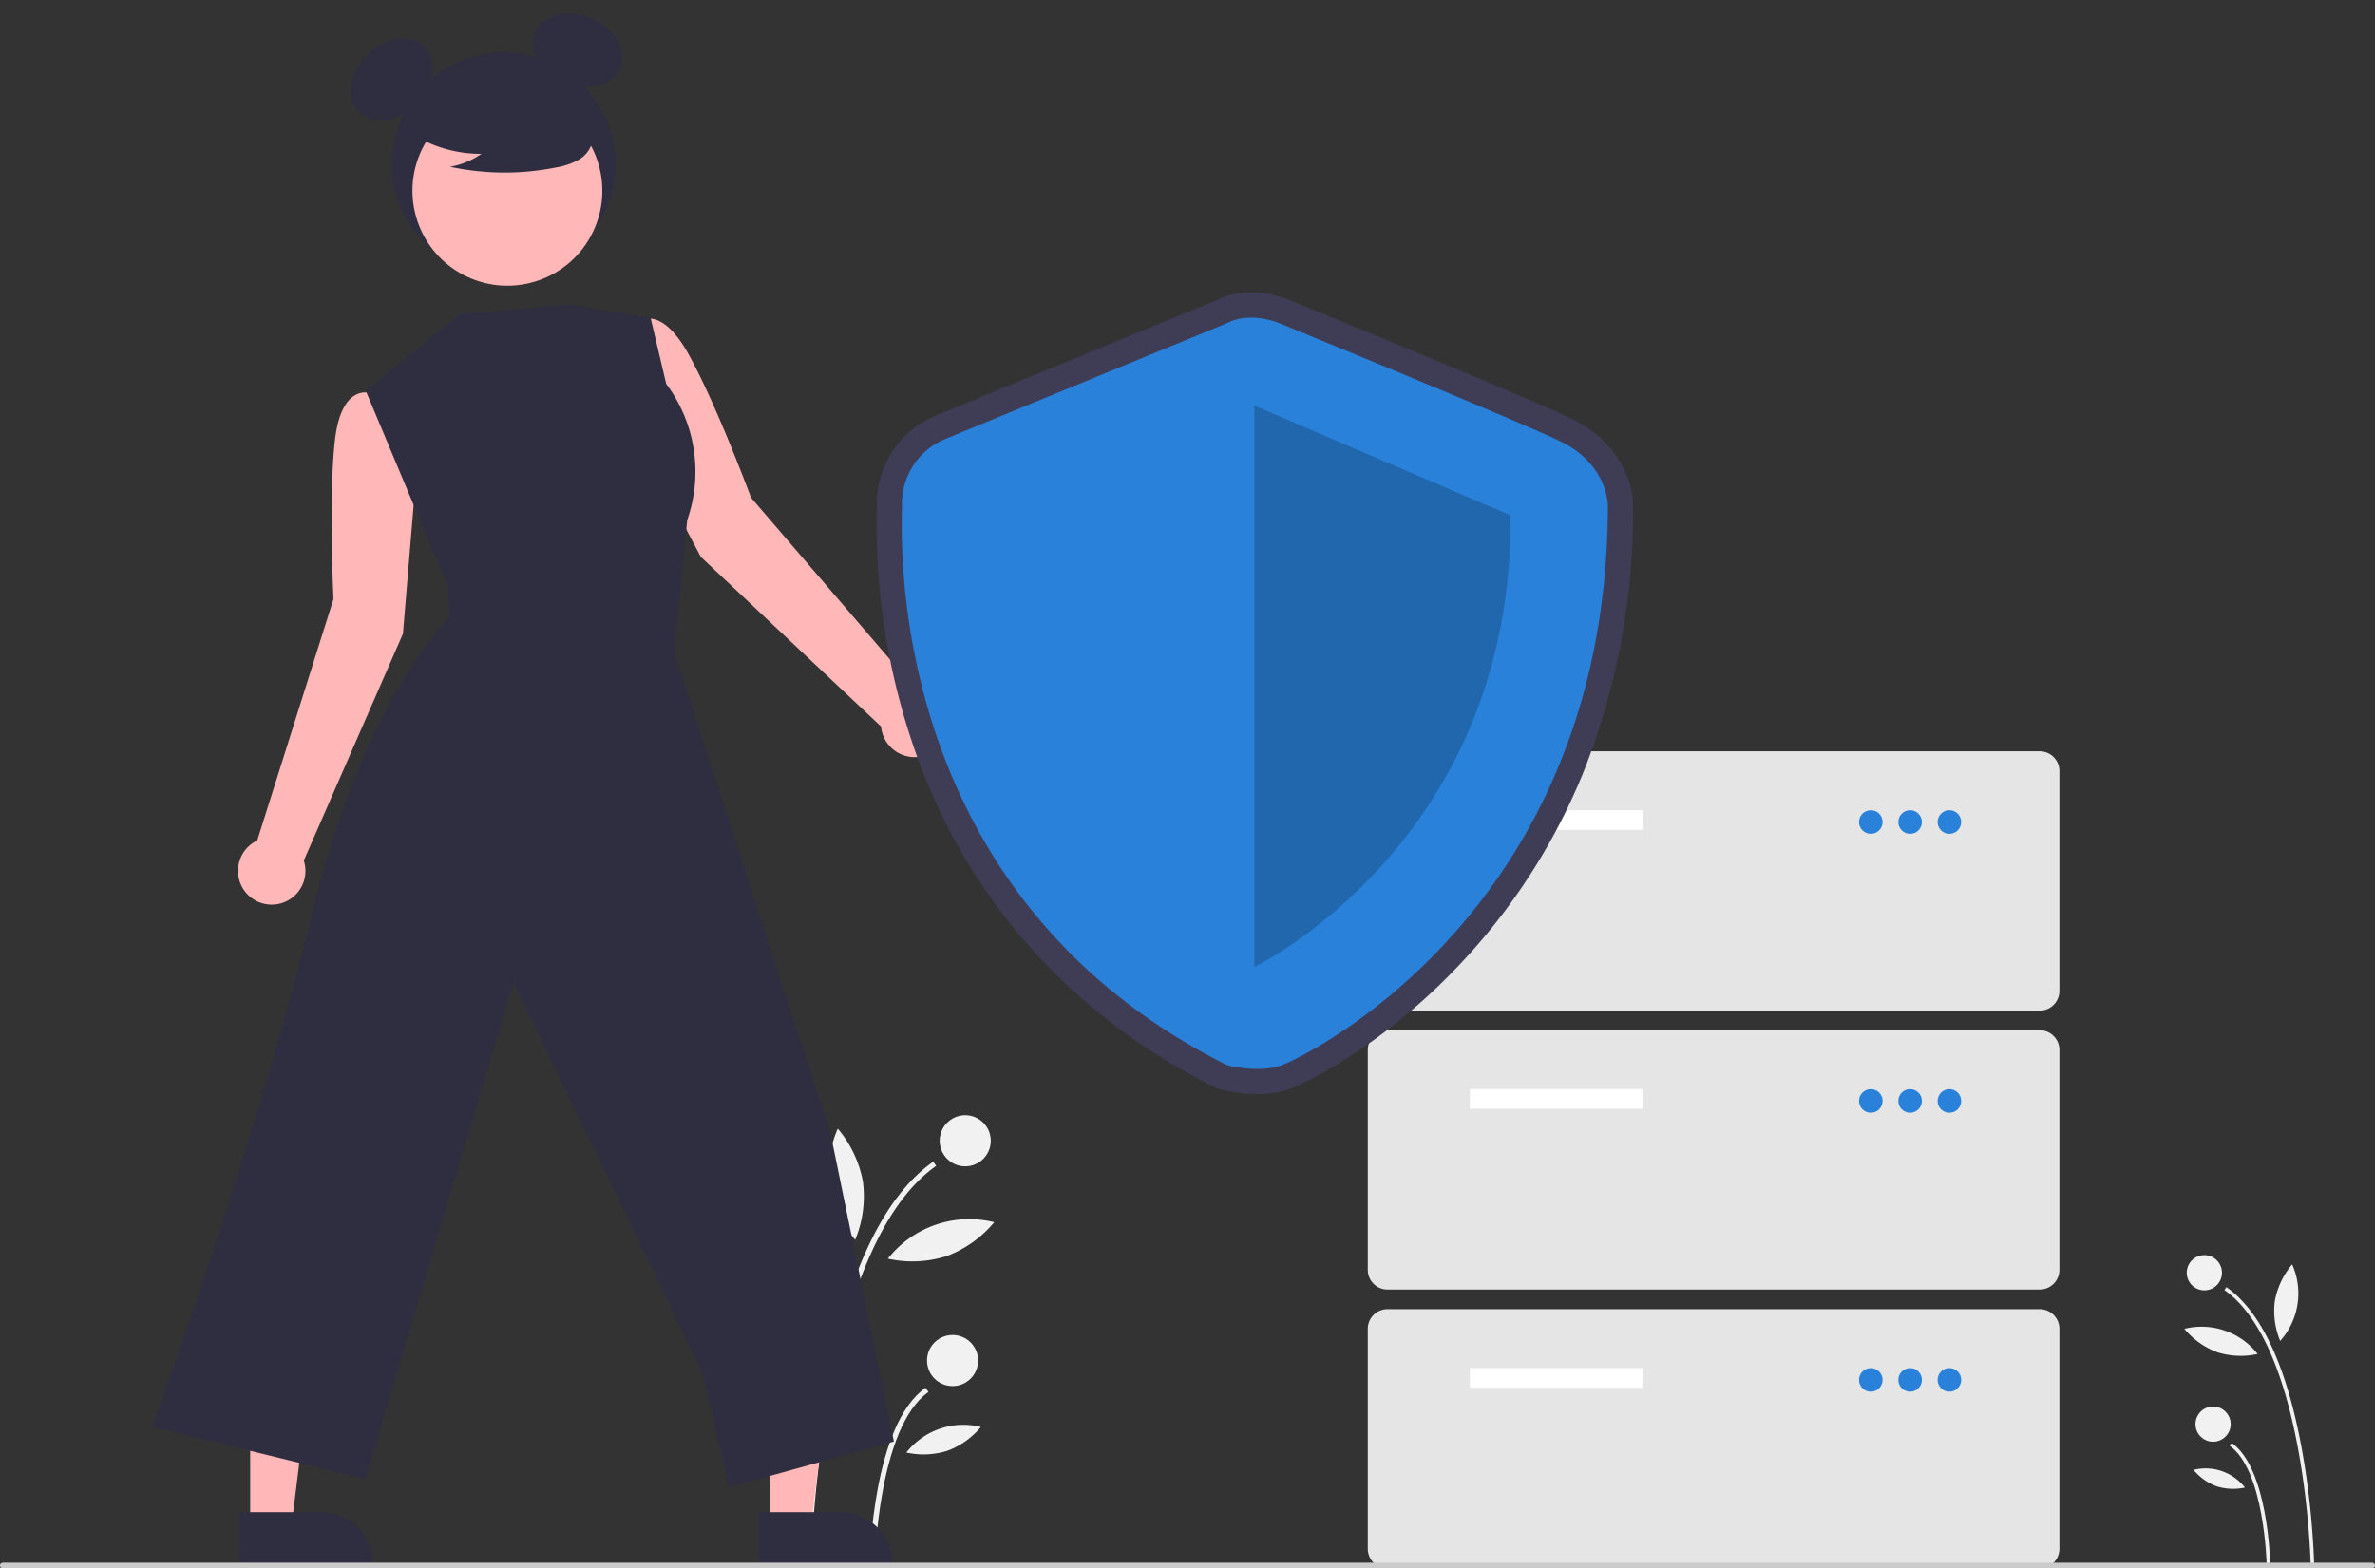 <svg xmlns="http://www.w3.org/2000/svg" width="320.633" height="211.807" viewBox="0 0 320.633 211.807">
  <rect x="0" y="0" width="320.633" height="211.807" fill="#333333" stroke="none"/>
  <g id="Group_695" data-name="Group 695" transform="translate(0 4.646)">
    <path id="Path_1310" data-name="Path 1310" d="M972.279,660.16l.476-.009a110.293,110.293,0,0,0-1.688-15.759c-2.056-11.146-5.475-18.465-10.162-21.756l-.273.389C971.58,630.712,972.274,659.866,972.279,660.16Z" transform="translate(-660.327 -453.463)" fill="#f1f1f1"/>
    <path id="Path_1311" data-name="Path 1311" d="M967.46,693.2l.475-.009c-.01-.527-.307-12.937-5.193-16.367l-.273.389C967.158,680.506,967.458,693.074,967.46,693.2Z" transform="translate(-661.452 -486.618)" fill="#f1f1f1"/>
    <circle id="Ellipse_297" data-name="Ellipse 297" cx="2.377" cy="2.377" r="2.377" transform="translate(295.223 164.85)" fill="#f1f1f1"/>
    <circle id="Ellipse_298" data-name="Ellipse 298" cx="2.377" cy="2.377" r="2.377" transform="translate(296.4 185.295)" fill="#f1f1f1"/>
    <path id="Path_1312" data-name="Path 1312" d="M978.042,619.653a10.56,10.56,0,0,0,.718,5.406,9.624,9.624,0,0,0,1.618-10.335,10.56,10.56,0,0,0-2.336,4.928Z" transform="translate(-670.925 -448.623)" fill="#f1f1f1"/>
    <path id="Path_1313" data-name="Path 1313" d="M951.153,639.847a10.56,10.56,0,0,0,5.449.235,9.624,9.624,0,0,0-9.895-3.394,10.561,10.561,0,0,0,4.446,3.159Z" transform="translate(-651.808 -461.886)" fill="#f1f1f1"/>
    <path id="Path_1314" data-name="Path 1314" d="M953.023,688.117a7.4,7.4,0,0,0,3.819.165,6.746,6.746,0,0,0-6.935-2.379,7.4,7.4,0,0,0,3.116,2.214Z" transform="translate(-653.765 -492.049)" fill="#f1f1f1"/>
    <path id="Path_1315" data-name="Path 1315" d="M467.938,633.458l-.69-.013a160.059,160.059,0,0,1,2.45-22.874c2.984-16.177,7.947-26.8,14.75-31.578l.4.565C468.953,590.715,467.946,633.032,467.938,633.458Z" transform="translate(-358.463 -426.761)" fill="#f1f1f1"/>
    <path id="Path_1316" data-name="Path 1316" d="M490.162,681.416l-.69-.013c.015-.764.446-18.777,7.537-23.756l.4.565C490.6,662.99,490.166,681.233,490.162,681.416Z" transform="translate(-372.06 -474.884)" fill="#f1f1f1"/>
    <circle id="Ellipse_299" data-name="Ellipse 299" cx="3.451" cy="3.451" r="3.451" transform="translate(126.857 145.957)" fill="#f1f1f1"/>
    <circle id="Ellipse_300" data-name="Ellipse 300" cx="3.451" cy="3.451" r="3.451" transform="translate(125.148 175.633)" fill="#f1f1f1"/>
    <path id="Path_1317" data-name="Path 1317" d="M479.855,574.663a15.328,15.328,0,0,1-1.042,7.847,13.969,13.969,0,0,1-2.349-15A15.328,15.328,0,0,1,479.855,574.663Z" transform="translate(-363.361 -419.736)" fill="#f1f1f1"/>
    <path id="Path_1318" data-name="Path 1318" d="M503.7,603.975a15.328,15.328,0,0,1-7.909.342,13.969,13.969,0,0,1,14.362-4.926A15.327,15.327,0,0,1,503.7,603.975Z" transform="translate(-375.925 -438.987)" fill="#f1f1f1"/>
    <path id="Path_1319" data-name="Path 1319" d="M507.755,674.036a10.744,10.744,0,0,1-5.543.239,9.791,9.791,0,0,1,10.066-3.453,10.743,10.743,0,0,1-4.523,3.214Z" transform="translate(-379.854 -482.767)" fill="#f1f1f1"/>
    <path id="Path_1320" data-name="Path 1320" d="M293.808,322.777l-1.66-10.158-4.688-1.172s-3.721-1.146-4.591,6.349-.2,21.488-.2,21.488l-10.293,32.6a4.553,4.553,0,1,0,6.286,2.711l13.384-30.618Z" transform="translate(-237.647 -263.032)" fill="#ffb7b7"/>
    <path id="Path_1321" data-name="Path 1321" d="M401.243,299.041l-2.461-9.994,3.851-2.919s2.972-2.515,6.715,4.036,8.617,19.685,8.617,19.685l22.265,25.936a4.553,4.553,0,1,1-4.717,4.962l-24.331-22.9Z" transform="translate(-316.573 -247.289)" fill="#ffb7b7"/>
    <path id="Path_1322" data-name="Path 1322" d="M267.687,492.15h5.583l2.656-21.535h-8.241Z" transform="translate(-163.777 -290.775)" fill="#ffb7b7"/>
    <path id="Path_1323" data-name="Path 1323" d="M451.02,700.9h11a7.007,7.007,0,0,1,7.007,7.007v.228h-18Z" transform="translate(-348.534 -501.345)" fill="#2f2e41"/>
    <path id="Path_1324" data-name="Path 1324" d="M87.014,492.15H92.6l2.656-21.535H87.013Z" transform="translate(-53.237 -290.775)" fill="#ffb7b7"/>
    <path id="Path_1325" data-name="Path 1325" d="M270.347,700.9h11a7.007,7.007,0,0,1,7.007,7.007v.228h-18Z" transform="translate(-237.994 -501.345)" fill="#2f2e41"/>
    <circle id="Ellipse_301" data-name="Ellipse 301" cx="15.101" cy="15.101" r="15.101" transform="translate(52.919 2.41)" fill="#2f2e41"/>
    <ellipse id="Ellipse_302" data-name="Ellipse 302" cx="6.249" cy="4.686" rx="6.249" ry="4.686" transform="translate(45.187 7.159) rotate(-45)" fill="#2f2e41"/>
    <ellipse id="Ellipse_303" data-name="Ellipse 303" cx="4.686" cy="6.249" rx="4.686" ry="6.249" transform="translate(70.426 3.974) rotate(-66.869)" fill="#2f2e41"/>
    <circle id="Ellipse_304" data-name="Ellipse 304" cx="12.816" cy="12.816" r="12.816" transform="translate(51.106 26.214) rotate(-61.337)" fill="#ffb7b7"/>
    <path id="Path_1326" data-name="Path 1326" d="M328.772,209.634a17.43,17.43,0,0,0,9.961,3.079,10.681,10.681,0,0,1-4.234,1.742,35.147,35.147,0,0,0,14.357.081,9.292,9.292,0,0,0,3.005-1.032,3.8,3.8,0,0,0,1.855-2.481c.315-1.8-1.087-3.434-2.544-4.536a18.768,18.768,0,0,0-15.771-3.151,8.637,8.637,0,0,0-4.671,2.64,4.255,4.255,0,0,0-.393,5.053Z" transform="translate(-273.74 -196.58)" fill="#2f2e41"/>
    <path id="Path_1327" data-name="Path 1327" d="M281.49,282.05,268.8,292.409l11.083,26.427.211,4.228s-11.505,10.608-18.624,40.241-21.5,69.009-21.5,69.009l28.764,7.037,20-67.034,25.494,52.59,3.627,15.555,22.235-6.173-8.582-41.743-21.047-64.795,1.728-17.9a19.792,19.792,0,0,0-2.839-18.394l-2.1-8.888L296.4,280.717Z" transform="translate(-219.413 -244.269)" fill="#2f2e41"/>
    <path id="Path_1328" data-name="Path 1328" d="M753.428,471.241H665.362a2.656,2.656,0,0,1-2.653-2.653V438.88a2.656,2.656,0,0,1,2.653-2.653h88.066a2.656,2.656,0,0,1,2.653,2.653v29.709A2.656,2.656,0,0,1,753.428,471.241Z" transform="translate(-478.051 -339.414)" fill="#e5e5e5"/>
    <rect id="Rectangle_701" data-name="Rectangle 701" width="23.343" height="2.653" transform="translate(198.452 104.771)" fill="#fff"/>
    <circle id="Ellipse_305" data-name="Ellipse 305" cx="1.592" cy="1.592" r="1.592" transform="translate(250.974 104.771)" fill="#2981da"/>
    <circle id="Ellipse_306" data-name="Ellipse 306" cx="1.592" cy="1.592" r="1.592" transform="translate(256.279 104.771)" fill="#2981da"/>
    <circle id="Ellipse_307" data-name="Ellipse 307" cx="1.592" cy="1.592" r="1.592" transform="translate(261.584 104.771)" fill="#2981da"/>
    <path id="Path_1329" data-name="Path 1329" d="M753.428,568.277H665.362a2.656,2.656,0,0,1-2.653-2.653V535.916a2.656,2.656,0,0,1,2.653-2.653h88.066a2.656,2.656,0,0,1,2.653,2.653v29.709A2.656,2.656,0,0,1,753.428,568.277Z" transform="translate(-478.051 -398.783)" fill="#e5e5e5"/>
    <rect id="Rectangle_702" data-name="Rectangle 702" width="23.343" height="2.653" transform="translate(198.452 142.438)" fill="#fff"/>
    <circle id="Ellipse_308" data-name="Ellipse 308" cx="1.592" cy="1.592" r="1.592" transform="translate(250.974 142.438)" fill="#2981da"/>
    <circle id="Ellipse_309" data-name="Ellipse 309" cx="1.592" cy="1.592" r="1.592" transform="translate(256.279 142.438)" fill="#2981da"/>
    <circle id="Ellipse_310" data-name="Ellipse 310" cx="1.592" cy="1.592" r="1.592" transform="translate(261.584 142.438)" fill="#2981da"/>
    <path id="Path_1330" data-name="Path 1330" d="M753.428,665.312H665.362a2.656,2.656,0,0,1-2.653-2.653V632.951a2.656,2.656,0,0,1,2.653-2.653h88.066a2.656,2.656,0,0,1,2.653,2.653V662.66a2.656,2.656,0,0,1-2.653,2.653Z" transform="translate(-478.051 -458.151)" fill="#e5e5e5"/>
    <rect id="Rectangle_703" data-name="Rectangle 703" width="23.343" height="2.653" transform="translate(198.452 180.105)" fill="#fff"/>
    <circle id="Ellipse_311" data-name="Ellipse 311" cx="1.592" cy="1.592" r="1.592" transform="translate(250.974 180.105)" fill="#2981da"/>
    <circle id="Ellipse_312" data-name="Ellipse 312" cx="1.592" cy="1.592" r="1.592" transform="translate(256.279 180.105)" fill="#2981da"/>
    <circle id="Ellipse_313" data-name="Ellipse 313" cx="1.592" cy="1.592" r="1.592" transform="translate(261.584 180.105)" fill="#2981da"/>
    <path id="Path_1331" data-name="Path 1331" d="M543.224,384.85a20.051,20.051,0,0,1-4.971-.643l-.32-.089-.3-.149a82.35,82.35,0,0,1-26.911-21.125,79.971,79.971,0,0,1-13.588-24.127A92.864,92.864,0,0,1,491.887,306c0-.234.008-.414.008-.538a12.881,12.881,0,0,1,7.652-12.1c3.557-1.482,35.858-14.749,38.191-15.708,4.4-2.2,9.084-.364,9.834-.043,1.683.688,31.542,12.9,38,15.974,6.65,3.167,8.424,8.856,8.424,11.718a95.425,95.425,0,0,1-6.67,35.994,83.346,83.346,0,0,1-14.978,24.138c-12.227,13.759-24.457,18.637-24.575,18.68A13.362,13.362,0,0,1,543.224,384.85Zm-2.876-7.124a10.64,10.64,0,0,0,5.093.014c2.021-.737,12.258-6.045,21.823-16.81,13.216-14.873,19.922-33.569,19.932-55.57-.024-.446-.34-3.625-4.55-5.629-6.327-3.013-37.364-15.7-37.677-15.832l-.086-.036a5.624,5.624,0,0,0-4.147-.1l-.286.133c-.346.142-34.633,14.224-38.29,15.748a6.1,6.1,0,0,0-3.469,5.822c0,.155,0,.38-.01.67C498.39,321.191,501.873,358.233,540.348,377.726Z" transform="translate(-373.526 -241.748)" fill="#3f3d56"/>
    <path id="Path_1332" data-name="Path 1332" d="M544.508,286.115s-34.6,14.21-38.306,15.755a9.442,9.442,0,0,0-5.56,8.959c0,3.707-2.78,52.078,43.866,75.466,0,0,4.234,1.171,7.446,0s43.989-20.942,43.989-75.62c0,0,0-5.56-6.487-8.65S551.6,286.115,551.6,286.115,547.752,284.416,544.508,286.115Z" transform="translate(-378.875 -247.11)" fill="#2981da"/>
    <path id="Path_1333" data-name="Path 1333" d="M623.248,315.954V391.76s34.908-16.8,34.6-60.978Z" transform="translate(-453.907 -265.828)" opacity="0.2"/>
    <path id="Path_1334" data-name="Path 1334" d="M507.245,719.276H187.388a.388.388,0,0,1,0-.776H507.245a.388.388,0,0,1,0,.776Z" transform="translate(-187 -512.115)" fill="#cbcbcb"/>
  </g>
</svg>
